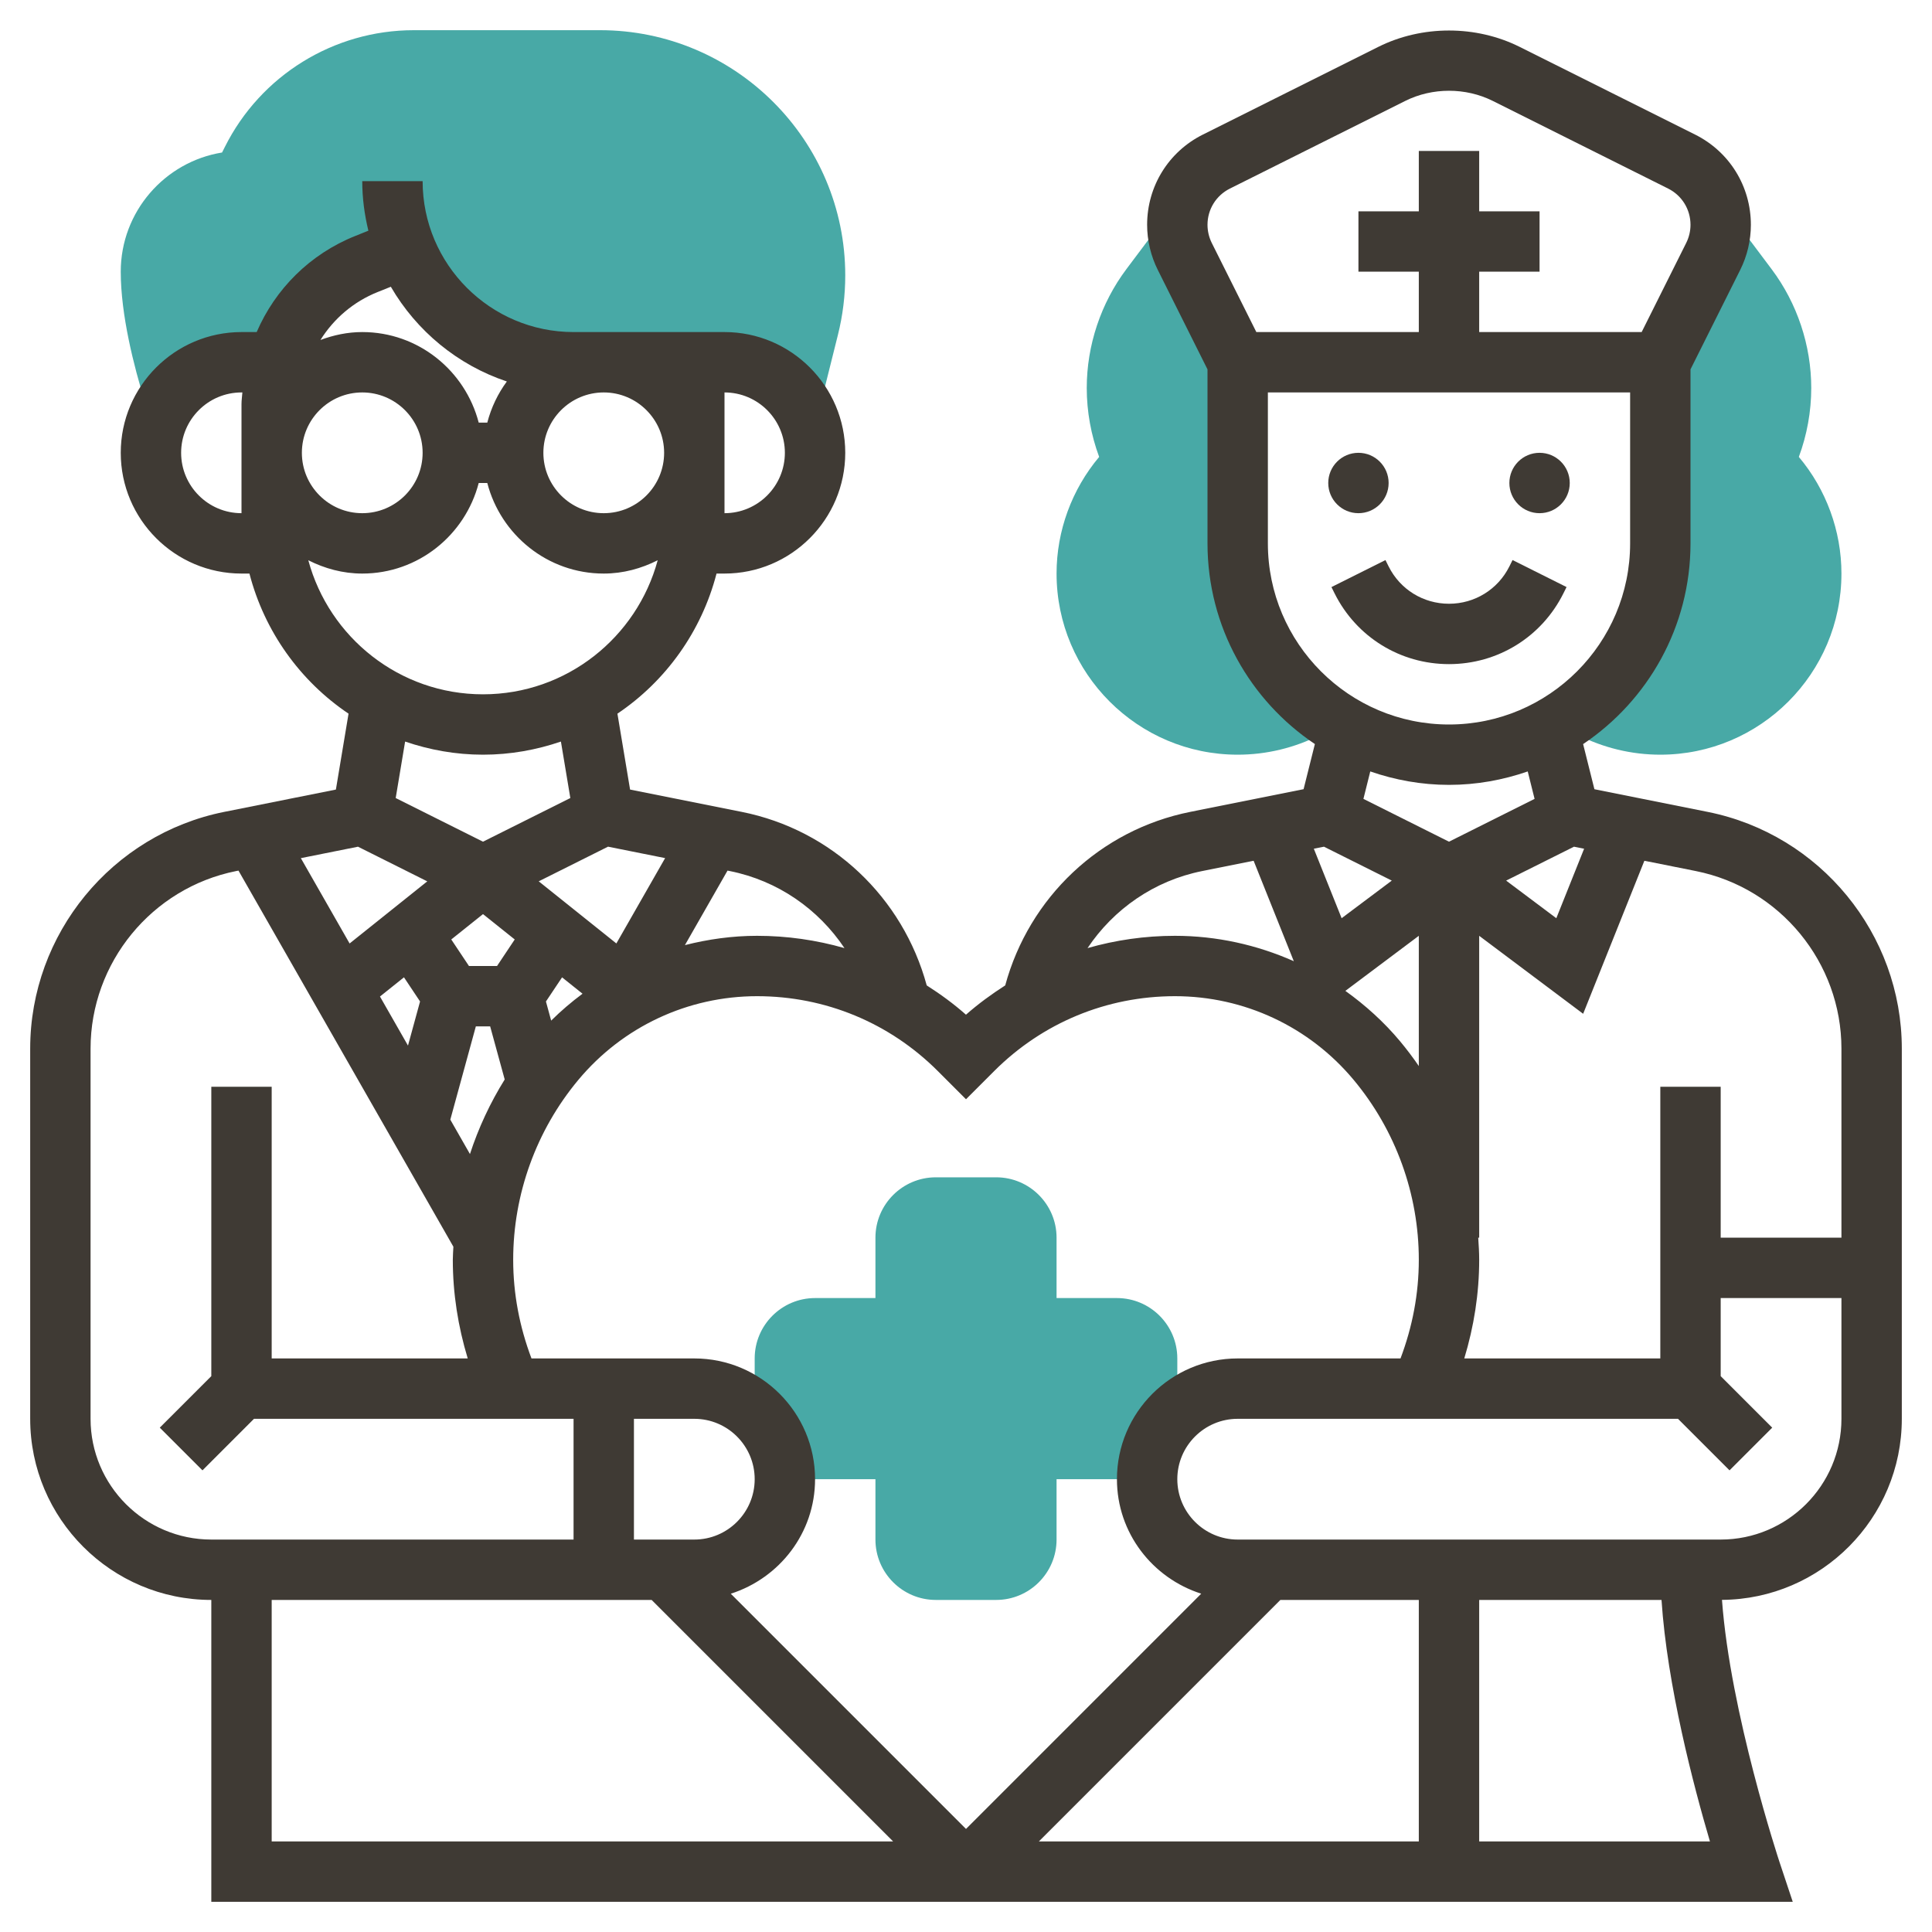 <?xml version="1.0" encoding="UTF-8" standalone="no"?><!DOCTYPE svg PUBLIC "-//W3C//DTD SVG 1.1//EN" "http://www.w3.org/Graphics/SVG/1.1/DTD/svg11.dtd"><svg width="100%" height="100%" viewBox="0 0 512 512" version="1.1" xmlns="http://www.w3.org/2000/svg" xmlns:xlink="http://www.w3.org/1999/xlink" xml:space="preserve" xmlns:serif="http://www.serif.com/" style="fill-rule:evenodd;clip-rule:evenodd;stroke-linejoin:round;stroke-miterlimit:2;"><g><g><g><path d="M264,424l-16,0c-8.824,0 -16,-7.176 -16,-16l0,-16l-16,0c-8.824,0 -16,-7.176 -16,-16l0,-16c0,-8.824 7.176,-16 16,-16l16,0l0,-16c0,-8.824 7.176,-16 16,-16l16,0c8.824,0 16,7.176 16,16l0,16l16,0c8.824,0 16,7.176 16,16l0,16c0,8.824 -7.176,16 -16,16l-16,0l0,16c0,8.824 -7.176,16 -16,16Zm32,-64l8,0l-8,0Z" style="fill:#48a9a6;fill-rule:nonzero;"/></g></g><g><path d="M159.016,8l-49.352,0c-21.208,0 -40.6,11.984 -50.08,30.952l-0.736,1.464c-15.2,2.464 -26.848,15.696 -26.848,31.584c0,11.432 3.472,25.048 6.392,34.464l1.744,5.632l1.304,0c3.28,-9.352 12.088,-16.096 22.56,-16.096l9.56,0l-0.008,0.256c3.312,-11.768 11.864,-21.624 23.584,-26.312l10.28,-4.112l0.048,0.016c-2.216,-5.52 -3.464,-11.536 -3.464,-17.848l1.312,7.888c3.864,23.152 23.888,40.112 47.352,40.112l39.336,0c10.472,0 19.288,6.752 22.56,16.104l1.664,0l5.832,-23.352c1.288,-5.144 1.944,-10.448 1.944,-15.768c0,-35.832 -29.152,-64.984 -64.984,-64.984Z" style="fill:#48a9a6;fill-rule:nonzero;"/></g><g><g><path d="M476.712,121.088c2.16,-5.832 3.288,-12.048 3.288,-18.264c0,-11.28 -3.728,-22.464 -10.496,-31.48l-10.44,-13.92l-3.368,0c0.088,0.72 0.304,1.416 0.304,2.152c0,2.912 -0.68,5.776 -1.976,8.376l-14.024,28.048l0,48c0,22.496 -13.296,41.848 -32.44,50.752l10.592,0c6.728,3.432 14.232,5.248 21.848,5.248c26.472,0 48,-21.528 48,-48c0,-11.32 -4.056,-22.312 -11.288,-30.912Z" style="fill:#48a9a6;fill-rule:nonzero;"/></g><g><path d="M328,144l0,-48l-14.024,-28.048c-1.296,-2.6 -1.976,-5.464 -1.976,-8.376c0,-0.744 0.216,-1.432 0.304,-2.152l-3.368,0l-10.44,13.912c-6.768,9.024 -10.496,20.2 -10.496,31.488c0,6.216 1.128,12.44 3.288,18.264c-7.232,8.6 -11.288,19.592 -11.288,30.912c0,26.472 21.528,48 48,48c7.616,0 15.12,-1.816 21.848,-5.248l10.592,0c-19.144,-8.904 -32.44,-28.256 -32.44,-50.752Z" style="fill:#48a9a6;fill-rule:nonzero;"/></g></g><g><path d="M452.552,215.16l-30.016,-6.008l-2.992,-11.96c17.144,-11.504 28.456,-31.048 28.456,-53.192l0,-46.112l13.176,-26.36c1.848,-3.696 2.824,-7.824 2.824,-11.952c0,-10.192 -5.664,-19.36 -14.776,-23.912l-46.496,-23.24c-11.576,-5.784 -25.88,-5.784 -37.464,0l-46.488,23.24c-9.112,4.552 -14.776,13.72 -14.776,23.912c0,4.128 0.976,8.256 2.824,11.952l13.176,26.36l0,46.112c0,22.144 11.312,41.688 28.456,53.184l-2.992,11.96l-30.016,6.008c-23.912,4.776 -42.72,22.68 -49.056,45.992c-3.624,2.32 -7.12,4.872 -10.4,7.76c-3.272,-2.896 -6.768,-5.448 -10.4,-7.76c-6.336,-23.312 -25.136,-41.224 -49.048,-45.992l-29.568,-5.912l-3.352,-20.112c12.816,-8.624 22.288,-21.784 26.264,-37.128l2.112,0c17.648,0 32,-14.352 32,-32c0,-17.648 -14.352,-32 -32,-32l-40,0c-22.056,0 -40,-17.944 -40,-40l-16,0c0,4.528 0.6,8.912 1.624,13.136l-3.448,1.384c-12.072,4.824 -21.24,14.096 -26.152,25.48l-4.024,0c-17.648,0 -32,14.352 -32,32c0,17.648 14.352,32 32,32l2.104,0c3.976,15.352 13.448,28.504 26.264,37.128l-3.352,20.112l-29.568,5.912c-29.808,5.968 -51.448,32.352 -51.448,62.752l0,98.096c0,26.472 21.528,48 48,48l0,80l419.096,0l-3.504,-10.528c-0.144,-0.432 -13.072,-39.576 -15.248,-69.488c26.304,-0.184 47.656,-21.632 47.656,-47.984l0,-98.096c0,-30.4 -21.64,-56.784 -51.448,-62.744Zm35.448,62.744l0,50.096l-32,0l0,-40l-16,0l0,72l-51.952,0c2.56,-8.456 3.952,-17.192 3.952,-26.152c0,-1.96 -0.128,-3.904 -0.256,-5.848l0.256,0l0,-80l27.552,20.664l16.224,-40.552l13.64,2.728c22.36,4.472 38.584,24.272 38.584,47.064Zm-119.16,-44.536l-13.296,9.968l-7.368,-18.416l2.688,-0.536l17.976,8.984Zm48.28,-8.984l2.688,0.536l-7.368,18.416l-13.296,-9.968l17.976,-8.984Zm-41.12,23.616l0,34.512c-1.552,-2.256 -3.2,-4.448 -4.968,-6.568c-4.28,-5.128 -9.192,-9.544 -14.496,-13.352l19.464,-14.592Zm-50.064,-198.024l46.488,-23.24c7.168,-3.576 16,-3.576 23.16,0l46.496,23.24c3.648,1.832 5.92,5.512 5.92,9.6c0,1.656 -0.392,3.312 -1.136,4.8l-11.808,23.624l-43.056,0l0,-16l16,0l0,-16l-16,0l0,-16l-16,0l0,16l-16,0l0,16l16,0l0,16l-43.056,0l-11.816,-23.624c-0.736,-1.488 -1.128,-3.144 -1.128,-4.8c0,-4.088 2.272,-7.768 5.936,-9.6Zm10.064,94.024l0,-40l96,0l0,40c0,26.472 -21.528,48 -48,48c-26.472,0 -48,-21.528 -48,-48Zm48,64c7.312,0 14.312,-1.296 20.864,-3.56l1.816,7.272l-22.68,11.344l-22.68,-11.344l1.816,-7.272c6.552,2.264 13.552,3.56 20.864,3.56Zm-65.416,22.84l13.64,-2.728l10.648,26.616c-9.792,-4.344 -20.48,-6.728 -31.504,-6.728c-7.952,0 -15.72,1.128 -23.16,3.256c6.928,-10.352 17.672,-17.872 30.376,-20.416Zm-62.584,60.472l7.48,-7.48c12.792,-12.784 29.8,-19.832 47.888,-19.832c18.352,0 35.624,8.088 47.376,22.192c11.128,13.344 17.256,30.28 17.256,47.656c0,9.024 -1.688,17.776 -4.848,26.152l-43.152,0c-17.648,0 -32,14.352 -32,32c0,14.256 9.432,26.224 22.336,30.344l-62.336,62.344l-62.336,-62.336c12.904,-4.128 22.336,-16.096 22.336,-30.352c0,-17.648 -14.352,-32 -32,-32l-43.152,0c-3.16,-8.368 -4.848,-17.128 -4.848,-26.152c0,-17.384 6.128,-34.312 17.256,-47.656c11.752,-14.104 29.024,-22.192 47.376,-22.192c18.088,0 35.096,7.048 47.888,19.832l7.48,7.48Zm83.312,132.688l36.688,0l0,64l-100.688,0l64,-64Zm-155.312,-48c8.824,0 16,7.176 16,16c0,8.824 -7.176,16 -16,16l-16,0l0,-32l16,0Zm-59.72,-120l-4.688,-7.032l8.408,-6.72l8.408,6.72l-4.688,7.032l-7.44,0Zm21.784,14.472l-1.384,-5.064l4.272,-6.4l5.424,4.336c-2.92,2.168 -5.696,4.536 -8.312,7.128Zm-39.008,-11.472l4.264,6.4l-3.2,11.688l-7.424,-13l6.36,-5.088Zm19.048,13l3.792,0l3.856,14.072c-3.864,6.208 -6.952,12.84 -9.208,19.76l-5.208,-9.112l6.768,-24.72Zm97.688,-20.744c-7.432,-2.128 -15.208,-3.256 -23.16,-3.256c-6.536,0 -12.928,0.896 -19.12,2.464l11.288,-19.744l0.616,0.12c12.704,2.544 23.448,10.064 30.376,20.416Zm-47.528,-23.848l-12.92,22.616l-20.576,-16.464l18.368,-9.184l15.128,3.032Zm-16.264,-123.408c8.824,0 16,7.176 16,16c0,8.824 -7.176,16 -16,16c-8.824,0 -16,-7.176 -16,-16c0,-8.824 7.176,-16 16,-16Zm48,16c0,8.824 -7.176,16 -16,16l0,-32c8.824,0 16,7.176 16,16Zm-107.88,-42.624l3.456,-1.384c6.8,11.712 17.696,20.744 30.744,25.104c-2.384,3.232 -4.144,6.912 -5.184,10.904l-2.272,0c-3.576,-13.768 -16,-24 -30.864,-24c-3.912,0 -7.616,0.808 -11.08,2.096c3.512,-5.608 8.72,-10.136 15.2,-12.72Zm-4.12,26.624c8.824,0 16,7.176 16,16c0,8.824 -7.176,16 -16,16c-8.824,0 -16,-7.176 -16,-16c0,-8.824 7.176,-16 16,-16Zm-48,16c0,-8.824 7.176,-16 16,-16l0.232,0c-0.064,1.032 -0.232,2.032 -0.232,3.08l0,28.92c-8.824,0 -16,-7.176 -16,-16Zm33.704,28.472c4.32,2.184 9.136,3.528 14.296,3.528c14.864,0 27.288,-10.232 30.864,-24l2.272,0c3.576,13.768 16,24 30.864,24c5.16,0 9.976,-1.344 14.296,-3.528c-5.512,20.432 -24.152,35.528 -46.296,35.528c-22.144,0 -40.784,-15.096 -46.296,-35.528Zm46.296,51.528c7.232,0 14.16,-1.264 20.648,-3.48l2.496,14.968l-23.144,11.568l-23.136,-11.568l2.496,-14.968c6.48,2.216 13.408,3.48 20.64,3.48Zm-33.128,24.384l18.36,9.184l-20.584,16.464l-12.92,-22.616l15.144,-3.032Zm-70.872,151.616l0,-98.096c0,-22.8 16.224,-42.592 38.584,-47.064l0.616,-0.12l56.952,99.672c-0.048,1.152 -0.152,2.304 -0.152,3.456c0,8.96 1.392,17.696 3.952,26.152l-51.952,0l0,-72l-16,0l0,76.688l-13.656,13.656l11.312,11.312l13.656,-13.656l84.688,0l0,32l-96,0c-17.648,0 -32,-14.352 -32,-32Zm48,48l100.688,0l64,64l-164.688,0l0,-64Zm320,64l0,-64l48.32,0c1.48,22.656 8.544,49.48 12.832,64l-61.152,0Zm64,-80l-128,0c-8.824,0 -16,-7.176 -16,-16c0,-8.824 7.176,-16 16,-16l116.688,0l13.656,13.656l11.312,-11.312l-13.656,-13.656l0,-20.688l32,0l0,32c0,17.648 -14.352,32 -32,32Z" style="fill:#3f3a34;fill-rule:nonzero;"/><path d="M367.16,148.424l-14.312,7.16l0.84,1.688c5.776,11.552 17.392,18.728 30.312,18.728c12.92,0 24.536,-7.176 30.312,-18.736l0.84,-1.688l-14.312,-7.16l-0.84,1.696c-3.048,6.096 -9.176,9.888 -16,9.888c-6.824,0 -12.952,-3.792 -16,-9.888l-0.84,-1.688Z" style="fill:#3f3a34;fill-rule:nonzero;"/><circle cx="360" cy="128" r="8" style="fill:#3f3a34;"/><circle cx="408" cy="128" r="8" style="fill:#3f3a34;"/></g></g></svg>